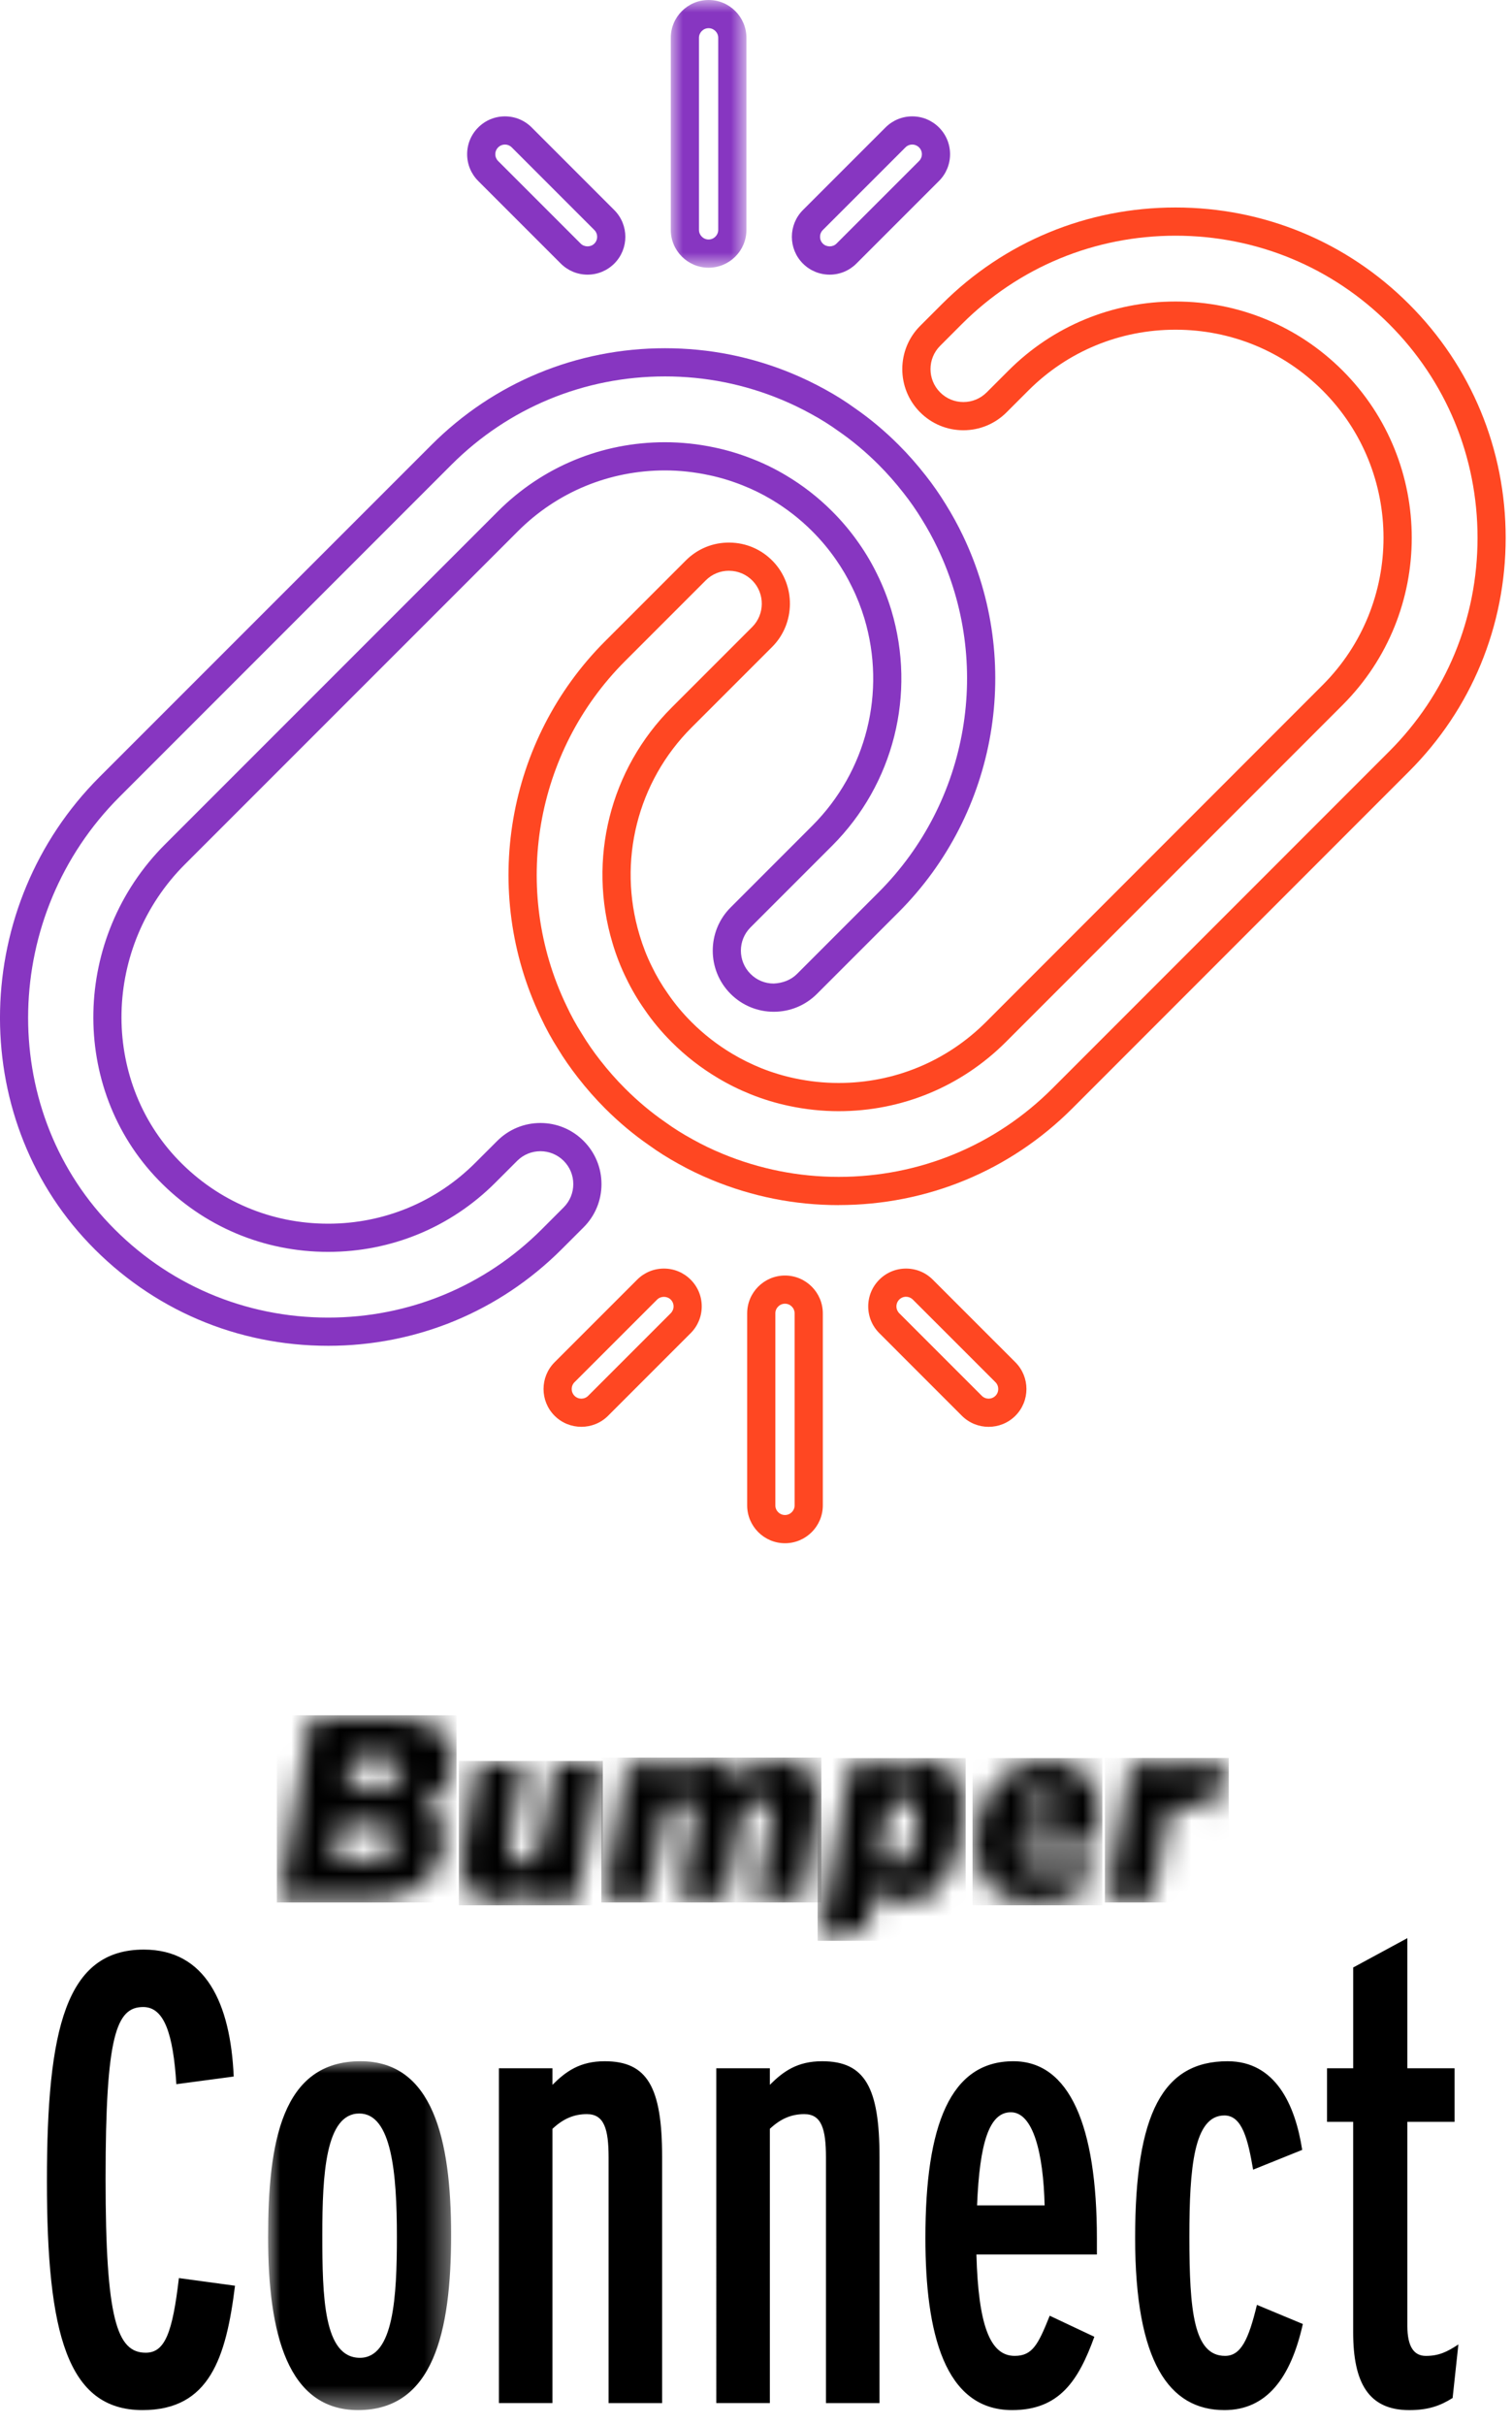 <svg xmlns="http://www.w3.org/2000/svg" xmlns:xlink="http://www.w3.org/1999/xlink" width="63" height="101" viewBox="0 0 63 101">
    <defs>
        <path id="6tk38d0wba" d="M1.265.15L.004 7.394c-.011.054.002.108.036.15.035.041.086.065.139.064h3.72c1.616 0 2.984-.971 2.984-2.554.024-.615-.292-1.193-.823-1.501.744-.272 1.233-.988 1.214-1.782C7.274.619 6.397 0 4.671 0H1.438c-.087 0-.16.063-.173.15zM3.02 1.662h1.433c.4 0 .693.16.693.512h-.008c0 .434-.325.684-.805.684H2.815l.205-1.196zm-.477 2.804h1.508c.542 0 .758.261.758.598h-.008c0 .608-.411.881-.938.881h-1.58l.26-1.479z"/>
        <path id="revig23l7c" d="M5.627 0h-1.58c-.087 0-.162.063-.176.15L3.32 3.265c-.131.716-.348.913-.759.913-.327 0-.543-.184-.543-.587 0-.118.012-.236.032-.352L2.586.213c.011-.052-.002-.107-.036-.15C2.515.024 2.464 0 2.41 0H.815C.73.003.66.066.646.15L.088 3.304c-.05.284-.079.572-.088.86C0 5.3.597 5.826 1.637 5.826c.485-.015.951-.19 1.325-.499l-.028.167c-.012.053.002.107.036.149.035.041.086.066.14.064h1.58c.087.001.162-.063.175-.15L5.803.209c.01-.052-.004-.105-.039-.146C5.732.023 5.683 0 5.63 0h-.003z"/>
        <path id="r13hy6f8we" d="M4.259.002c-.51.017-1 .191-1.405.5L2.88.334C2.893.282 2.88.227 2.846.186 2.81.143 2.76.12 2.706.12h-1.58C1.04.121.964.184.95.271L.004 5.615c-.011.053.002.107.036.15.034.04.085.064.14.063h1.58c.088 0 .162-.063.175-.15l.556-3.104c.12-.695.346-.914.728-.914.31 0 .526.164.526.578-.002.117-.012.235-.031.351l-.537 3.026c-.012.053.002.107.036.15.034.04.085.064.139.063h1.619c.087 0 .162-.063.176-.15l.549-3.112c.12-.684.348-.912.727-.912.304 0 .543.13.543.553-.006.128-.02.256-.043.382l-.537 3.026c-.01.053.002.107.037.15.034.04.085.064.14.063h1.565c.087 0 .162-.063.176-.15L8.89 2.48c.053-.28.082-.563.085-.847C8.975.556 8.423.002 7.317.002 6.7.016 6.109.247 5.646.655 5.33.24 4.842 0 4.326 0c-.022 0-.045 0-.067.002z"/>
        <path id="udzg10remg" d="M0 3.467c0 1.49.864 2.478 2.458 2.478.715 0 1.419-.172 2.055-.5.053-.026.09-.076.098-.134l.175-1.01c.017-.067-.008-.137-.062-.179-.054-.042-.128-.05-.188-.018-.576.279-1.215.396-1.851.341-.53-.033-.966-.281-.922-.912h3.15c.083.002.156-.054.175-.134.09-.362.136-.733.136-1.105C5.224.924 4.517 0 2.952 0 1.194 0 0 1.5 0 3.467zm2.815-2.02c.576 0 .748.293.737.868H1.958c.163-.565.413-.869.857-.869z"/>
        <path id="movqpl1mhi" d="M4.03 0c-.431.014-.844.176-1.171.458l.022-.121c.013-.054 0-.11-.034-.151-.035-.043-.086-.067-.14-.065H1.125C1.038.119.963.184.95.27L.004 5.613c-.011.053.002.108.036.15.034.04.086.064.14.063h1.58c.087 0 .162-.063.175-.15l.516-2.962c.12-.697.359-.924.813-.924.275.007.537.11.74.295.044.04.103.056.16.043.058-.013.105-.054.126-.11L4.936.438c.032-.08 0-.172-.074-.217C4.622.076 4.347 0 4.067 0h-.038z"/>
        <path id="josejr2atk" d="M3.12.518l.03-.19c.01-.052-.003-.104-.038-.146C3.08.142 3.028.12 2.975.12h-1.58C1.307.119 1.233.18 1.22.267L.004 7.204c-.012.057.005.118.047.16.042.043.102.061.16.05l1.632-.29c.075-.011.134-.072.145-.148l.27-1.56c.38.313.853.487 1.344.496 1.413 0 2.374-1.62 2.374-3.956C5.976.67 5.382 0 4.366 0c-.463.024-.902.207-1.246.518zm-.63 3.505l.388-2.153c.196-.154.432-.248.68-.269.346 0 .465.217.465.68 0 1.2-.377 2.032-.853 2.034-.257-.002-.502-.107-.68-.292z"/>
        <path id="pxtuzmeazm" d="M0 0L7.625 0 7.625 14.531 0 14.531z"/>
        <path id="wjqu06l6ko" d="M0 0L3.152 0 3.152 11.15 0 11.15z"/>
    </defs>
    <g fill="none" fill-rule="evenodd">
        <g>
            <g>
                <g transform="translate(-458, -134) translate(458, 134) translate(11.635, 71.536)">
                    <mask id="fycqfm3crb" fill="#fff">
                        <use xlink:href="#6tk38d0wba"/>
                    </mask>
                    <path fill="#000" d="M-0.101 7.702L7.386 7.702 7.386 -0.094 -0.101 -0.094z" mask="url(#fycqfm3crb)"/>
                </g>
                <g transform="translate(-458, -134) translate(458, 134) translate(19.211, 73.437)">
                    <mask id="pyr9yxv6nd" fill="#fff">
                        <use xlink:href="#revig23l7c"/>
                    </mask>
                    <path fill="#000" d="M-0.093 5.92L5.906 5.92 5.906 -0.094 -0.093 -0.094z" mask="url(#pyr9yxv6nd)"/>
                </g>
                <g transform="translate(-458, -134) translate(458, 134) translate(25.156, 73.316)">
                    <mask id="i7v1abswdf" fill="#fff">
                        <use xlink:href="#r13hy6f8we"/>
                    </mask>
                    <path fill="#000" d="M-0.1 5.922L9.069 5.922 9.069 -0.114 -0.1 -0.114z" mask="url(#i7v1abswdf)"/>
                </g>
                <g transform="translate(-458, -134) translate(458, 134) translate(40.614, 73.317)">
                    <mask id="7yo9prk5xh" fill="#fff">
                        <use xlink:href="#udzg10remg"/>
                    </mask>
                    <path fill="#000" d="M-0.093 6.039L5.317 6.039 5.317 -0.094 -0.093 -0.094z" mask="url(#7yo9prk5xh)"/>
                </g>
                <g transform="translate(-458, -134) translate(458, 134) translate(46.137, 73.317)">
                    <mask id="cdx762kfbj" fill="#fff">
                        <use xlink:href="#movqpl1mhi"/>
                    </mask>
                    <path fill="#000" d="M-0.101 5.921L5.061 5.921 5.061 -0.099 -0.101 -0.099z" mask="url(#cdx762kfbj)"/>
                </g>
                <g transform="translate(-458, -134) translate(458, 134) translate(34.168, 73.317)">
                    <mask id="ufom79mdhl" fill="#fff">
                        <use xlink:href="#josejr2atk"/>
                    </mask>
                    <path fill="#000" d="M-0.101 7.518L6.068 7.518 6.068 -0.093 -0.101 -0.093z" mask="url(#ufom79mdhl)"/>
                </g>
                <path fill="#000" d="M9.792 95.201c-.372 3.002-1.063 5.18-3.853 5.18-3.134 0-3.984-3.187-3.984-9.536 0-6.376.797-9.644 4.038-9.644 2.576 0 3.612 2.232 3.745 5.287l-2.39.319c-.133-2.099-.505-3.214-1.382-3.214-1.116 0-1.567 1.169-1.567 7.146 0 5.87.478 7.252 1.673 7.252.797 0 1.116-.824 1.382-3.108l2.338.318z" transform="translate(-458, -134) translate(458, 134)"/>
                <g transform="translate(-458, -134) translate(458, 134) translate(11.171, 85.85)">
                    <mask id="gspmxye5un" fill="#fff">
                        <use xlink:href="#pxtuzmeazm"/>
                    </mask>
                    <path fill="#000" d="M5.366 7.306c0-2.63-.212-5.128-1.567-5.128-1.408 0-1.54 2.55-1.54 5.048 0 2.577.053 5.127 1.567 5.127 1.408 0 1.54-2.55 1.54-5.047m2.259-.08c0 4.064-.744 7.305-3.879 7.305C.824 14.531 0 11.37 0 7.331 0 3.402.559 0 3.852 0c3.003 0 3.773 3.241 3.773 7.226" mask="url(#gspmxye5un)"/>
                </g>
                <path fill="#000" d="M27.588 100.09h-2.23V89.861c0-1.195-.187-1.807-.904-1.807-.532 0-.983.187-1.435.612v11.422h-2.231V86.143h2.231v.69c.558-.557 1.143-.982 2.179-.982 1.78 0 2.39 1.089 2.39 3.984v10.254zM36.647 100.09h-2.232V89.861c0-1.195-.186-1.807-.903-1.807-.531 0-.984.187-1.435.612v11.422h-2.231V86.143h2.231v.69c.558-.557 1.143-.982 2.179-.982 1.78 0 2.39 1.089 2.39 3.984v10.254zM43.526 91.854c-.053-2.178-.478-3.878-1.408-3.878-.903 0-1.301 1.275-1.407 3.878h2.815zm2.178 2.046h-5.02c.08 2.922.558 4.223 1.594 4.223.743 0 .982-.478 1.46-1.673l1.86.877c-.664 1.833-1.46 3.054-3.427 3.054-2.816 0-3.613-3.214-3.613-7.172 0-4.702 1.036-7.358 3.666-7.358 2.338 0 3.48 2.683 3.48 7.385v.664zM54.285 96.795c-.505 2.258-1.515 3.586-3.268 3.586-2.311 0-3.72-2.018-3.72-7.172 0-5.207 1.17-7.358 3.853-7.358 1.992 0 2.816 1.806 3.108 3.692l-2.045.824c-.213-1.25-.453-2.258-1.196-2.258-1.275 0-1.46 2.178-1.46 5.047 0 3.108.185 4.967 1.487 4.967.664 0 .982-.69 1.328-2.125l1.913.797zM60.766 97.646l-.24 2.23c-.504.32-1.009.506-1.806.506-1.7 0-2.338-1.143-2.338-3.241v-8.767h-1.089v-2.231h1.09v-4.197l2.257-1.222v5.419h1.966v2.231H58.64v8.501c0 .85.266 1.249.77 1.249.532 0 .877-.16 1.356-.478" transform="translate(-458, -134) translate(458, 134)"/>
                <path fill="#FF4722" d="M30.374 23.772c-.366 0-.71.142-.969.402l-3.36 3.36c-3.768 3.768-4.752 9.53-2.45 14.338.198.425.416.822.65 1.186.225.373.472.73.763 1.103.325.417.674.813 1.037 1.175.527.527 1.09.999 1.672 1.4.355.257.724.49 1.14.717.4.224.807.42 1.248.602 1.542.638 3.17.962 4.839.962 3.368 0 6.53-1.307 8.903-3.68L57.88 31.3c2.376-2.374 3.684-5.535 3.684-8.901 0-3.367-1.308-6.528-3.683-8.901-2.374-2.374-5.535-3.681-8.9-3.681-3.368 0-6.53 1.307-8.903 3.68l-.906.907c-.534.534-.535 1.403 0 1.938.258.26.602.403.97.403.366 0 .71-.143.97-.402l.908-.908c1.855-1.855 4.327-2.877 6.961-2.877 2.634 0 5.106 1.022 6.962 2.877 3.84 3.84 3.84 10.088 0 13.927L41.91 43.4c-1.862 1.858-4.336 2.881-6.966 2.881-.69 0-1.387-.074-2.072-.22-.532-.112-1.065-.273-1.583-.48-.491-.197-.942-.42-1.38-.683-.7-.416-1.349-.92-1.926-1.498-.422-.422-.8-.874-1.12-1.345-.285-.402-.544-.842-.764-1.298-.23-.464-.426-.965-.579-1.482-1.044-3.483-.1-7.24 2.463-9.802l3.36-3.36c.524-.525.532-1.386.018-1.92-.258-.267-.603-.416-.974-.42h-.013m4.57 26.42c-1.824 0-3.603-.354-5.287-1.051-.484-.2-.932-.416-1.37-.66-.454-.25-.864-.507-1.248-.786-.63-.434-1.248-.951-1.825-1.528-.397-.397-.778-.829-1.132-1.284-.32-.41-.593-.804-.835-1.204-.253-.395-.496-.838-.714-1.304-2.515-5.252-1.438-11.552 2.681-15.671l3.36-3.36c.488-.488 1.133-.754 1.824-.746.689.006 1.33.283 1.809.779.955.992.94 2.59-.033 3.565l-3.361 3.36c-2.257 2.257-3.088 5.567-2.167 8.637.135.455.305.892.508 1.301.194.403.42.786.673 1.143.286.42.616.815.986 1.185.509.51 1.08.953 1.697 1.32.388.232.785.428 1.216.603.453.18.921.322 1.388.42.608.13 1.222.194 1.83.194 2.316 0 4.496-.9 6.136-2.537L55.11 28.532c3.382-3.382 3.382-8.885 0-12.266-1.633-1.634-3.81-2.534-6.13-2.534s-4.498.9-6.132 2.534l-.908.908c-.48.48-1.12.746-1.8.746h-.001c-.68 0-1.32-.267-1.801-.748-.991-.993-.99-2.607.002-3.599l.906-.906c2.595-2.595 6.052-4.025 9.733-4.025 3.68 0 7.135 1.43 9.73 4.025 2.597 2.595 4.027 6.051 4.027 9.732 0 3.68-1.43 7.136-4.027 9.732L44.678 46.167c-2.596 2.595-6.052 4.024-9.734 4.024" transform="translate(-458, -134) translate(458, 134)"/>
                <path fill="#8736C1" d="M27.708 15.678c-3.365 0-6.525 1.307-8.899 3.68L4.977 33.192C.07 38.098-.116 46.08 4.562 50.981c2.397 2.513 5.633 3.897 9.11 3.897 3.368 0 6.53-1.307 8.904-3.68l.91-.911c.259-.259.401-.603.401-.969s-.142-.71-.401-.969c-.534-.534-1.403-.534-1.937 0l-.911.911c-1.858 1.858-4.332 2.881-6.966 2.881-2.691 0-5.204-1.064-7.074-2.996-3.717-3.838-3.593-10.107.276-13.975l13.873-13.873c1.856-1.856 4.328-2.878 6.961-2.878.687 0 1.383.074 2.069.22.522.109 1.056.27 1.585.479.484.19.95.42 1.385.68.7.416 1.349.92 1.927 1.499.417.416.794.868 1.122 1.342.288.412.545.85.762 1.3.224.453.42.95.58 1.473 1.046 3.488.101 7.246-2.464 9.812l-3.403 3.403c-.534.533-.534 1.402 0 1.936.258.26.602.402.968.402.37-.018.71-.142.97-.4l3.403-3.404c3.768-3.768 4.753-9.532 2.45-14.342-.195-.408-.415-.809-.654-1.192-.23-.379-.485-.744-.758-1.09-.328-.42-.676-.816-1.038-1.178-.528-.528-1.09-.999-1.672-1.4-.356-.257-.725-.49-1.14-.716-.412-.227-.833-.43-1.253-.603-1.538-.638-3.166-.962-4.839-.962M13.672 56.053c-3.802 0-7.339-1.513-9.96-4.26-5.115-5.361-4.92-14.078.434-19.432L17.98 18.529c2.595-2.596 6.05-4.025 9.73-4.025 1.828 0 3.607.353 5.287 1.05.46.19.92.412 1.37.659.457.25.867.508 1.251.787.63.434 1.247.95 1.825 1.528.397.396.777.828 1.133 1.284.3.381.58.785.833 1.198.259.415.5.855.714 1.302 2.517 5.258 1.44 11.56-2.68 15.68l-3.403 3.403c-.48.48-1.12.745-1.799.745h-.001c-.68 0-1.32-.266-1.8-.747-.99-.992-.99-2.606.002-3.597l3.402-3.403c2.26-2.26 3.092-5.57 2.171-8.64-.14-.459-.312-.897-.512-1.298-.192-.399-.417-.782-.671-1.146-.29-.418-.62-.815-.988-1.182-.509-.51-1.08-.953-1.697-1.32-.382-.228-.79-.43-1.216-.597-.466-.184-.935-.326-1.395-.421-.608-.13-1.222-.196-1.827-.196-2.32 0-4.497.9-6.13 2.534L7.704 36c-3.418 3.418-3.535 8.948-.263 12.328 1.648 1.702 3.86 2.639 6.231 2.639 2.32 0 4.499-.901 6.135-2.538l.911-.91c.48-.48 1.12-.746 1.8-.746.679 0 1.317.265 1.798.746.48.48.746 1.12.746 1.799 0 .68-.265 1.32-.746 1.8l-.91.91c-2.596 2.595-6.052 4.025-9.734 4.025" transform="translate(-458, -134) translate(458, 134)"/>
                <g transform="translate(-458, -134) translate(458, 134) translate(27.949, 0)">
                    <mask id="k425lpmnip" fill="#fff">
                        <use xlink:href="#wjqu06l6ko"/>
                    </mask>
                    <path fill="#8736C1" d="M1.576 1.174c-.221 0-.401.18-.401.402v7.998c0 .221.18.401.4.401.222 0 .402-.18.402-.401V1.576c0-.221-.18-.402-.401-.402zm0 9.976C.707 11.15 0 10.443 0 9.574V1.576C0 .707.707 0 1.576 0c.87 0 1.576.707 1.576 1.576v7.998c0 .869-.707 1.576-1.576 1.576z" mask="url(#k425lpmnip)"/>
                </g>
                <path fill="#8736C1" d="M21.04 6.021c-.107 0-.208.042-.284.118-.076.076-.118.177-.118.284 0 .107.042.208.118.284l3.44 3.44c.153.152.417.152.568 0 .157-.156.157-.41 0-.567l-3.44-3.441c-.076-.076-.177-.118-.284-.118m3.44 5.418c-.42 0-.816-.164-1.114-.461l-3.44-3.44c-.298-.298-.462-.694-.462-1.115 0-.421.164-.817.462-1.114.297-.298.693-.462 1.114-.462.421 0 .817.164 1.114.462l3.44 3.44c.616.615.616 1.615.001 2.229-.298.297-.694.461-1.114.461M38.01 6.021c-.107 0-.208.042-.283.118l-3.441 3.44c-.157.157-.157.412 0 .568.152.152.416.152.567 0l3.441-3.44c.076-.076.118-.177.118-.284 0-.107-.042-.208-.118-.284-.076-.076-.177-.118-.284-.118m-3.44 5.418c-.421 0-.817-.164-1.115-.461-.614-.614-.614-1.614 0-2.229l3.441-3.44c.298-.298.693-.462 1.114-.462.421 0 .817.164 1.115.462.297.297.461.693.461 1.114 0 .42-.164.817-.461 1.114l-3.441 3.44c-.298.298-.693.462-1.114.462" transform="translate(-458, -134) translate(458, 134)"/>
                <path fill="#FF4722" d="M32.708 54.3c-.222 0-.402.18-.402.402V62.7c0 .22.18.401.402.401.22 0 .401-.18.401-.401v-7.998c0-.222-.18-.402-.401-.402m0 9.976c-.87 0-1.576-.707-1.576-1.576v-7.998c0-.87.707-1.576 1.576-1.576.869 0 1.576.707 1.576 1.576V62.7c0 .869-.707 1.576-1.576 1.576M37.752 54.01c-.107 0-.208.042-.284.118-.075.076-.117.177-.117.284 0 .107.042.208.117.284l3.441 3.44c.156.157.411.157.568 0 .156-.156.156-.41 0-.567l-3.441-3.44c-.076-.076-.177-.118-.284-.118m3.44 5.417c-.403 0-.806-.154-1.113-.46l-3.441-3.442c-.298-.297-.462-.693-.462-1.114 0-.42.164-.817.462-1.114.297-.298.693-.462 1.114-.462.421 0 .817.164 1.114.462l3.441 3.44c.615.615.615 1.615 0 2.23-.307.306-.71.46-1.114.46M23.939 58.137c.156.156.411.156.567 0l3.441-3.441c.076-.076.118-.177.118-.284 0-.107-.042-.208-.118-.284-.152-.152-.416-.151-.567 0l-3.441 3.44c-.157.157-.157.412 0 .569m.284 1.29c-.404 0-.807-.153-1.115-.46-.614-.614-.614-1.614 0-2.229l3.441-3.44c.298-.298.693-.462 1.114-.462.421 0 .817.164 1.115.462.297.297.461.693.461 1.114 0 .42-.164.817-.461 1.114l-3.441 3.441c-.307.307-.71.46-1.114.46" transform="translate(-458, -134) translate(458, 134)"/>
            </g>
        </g>
    </g>
</svg>
